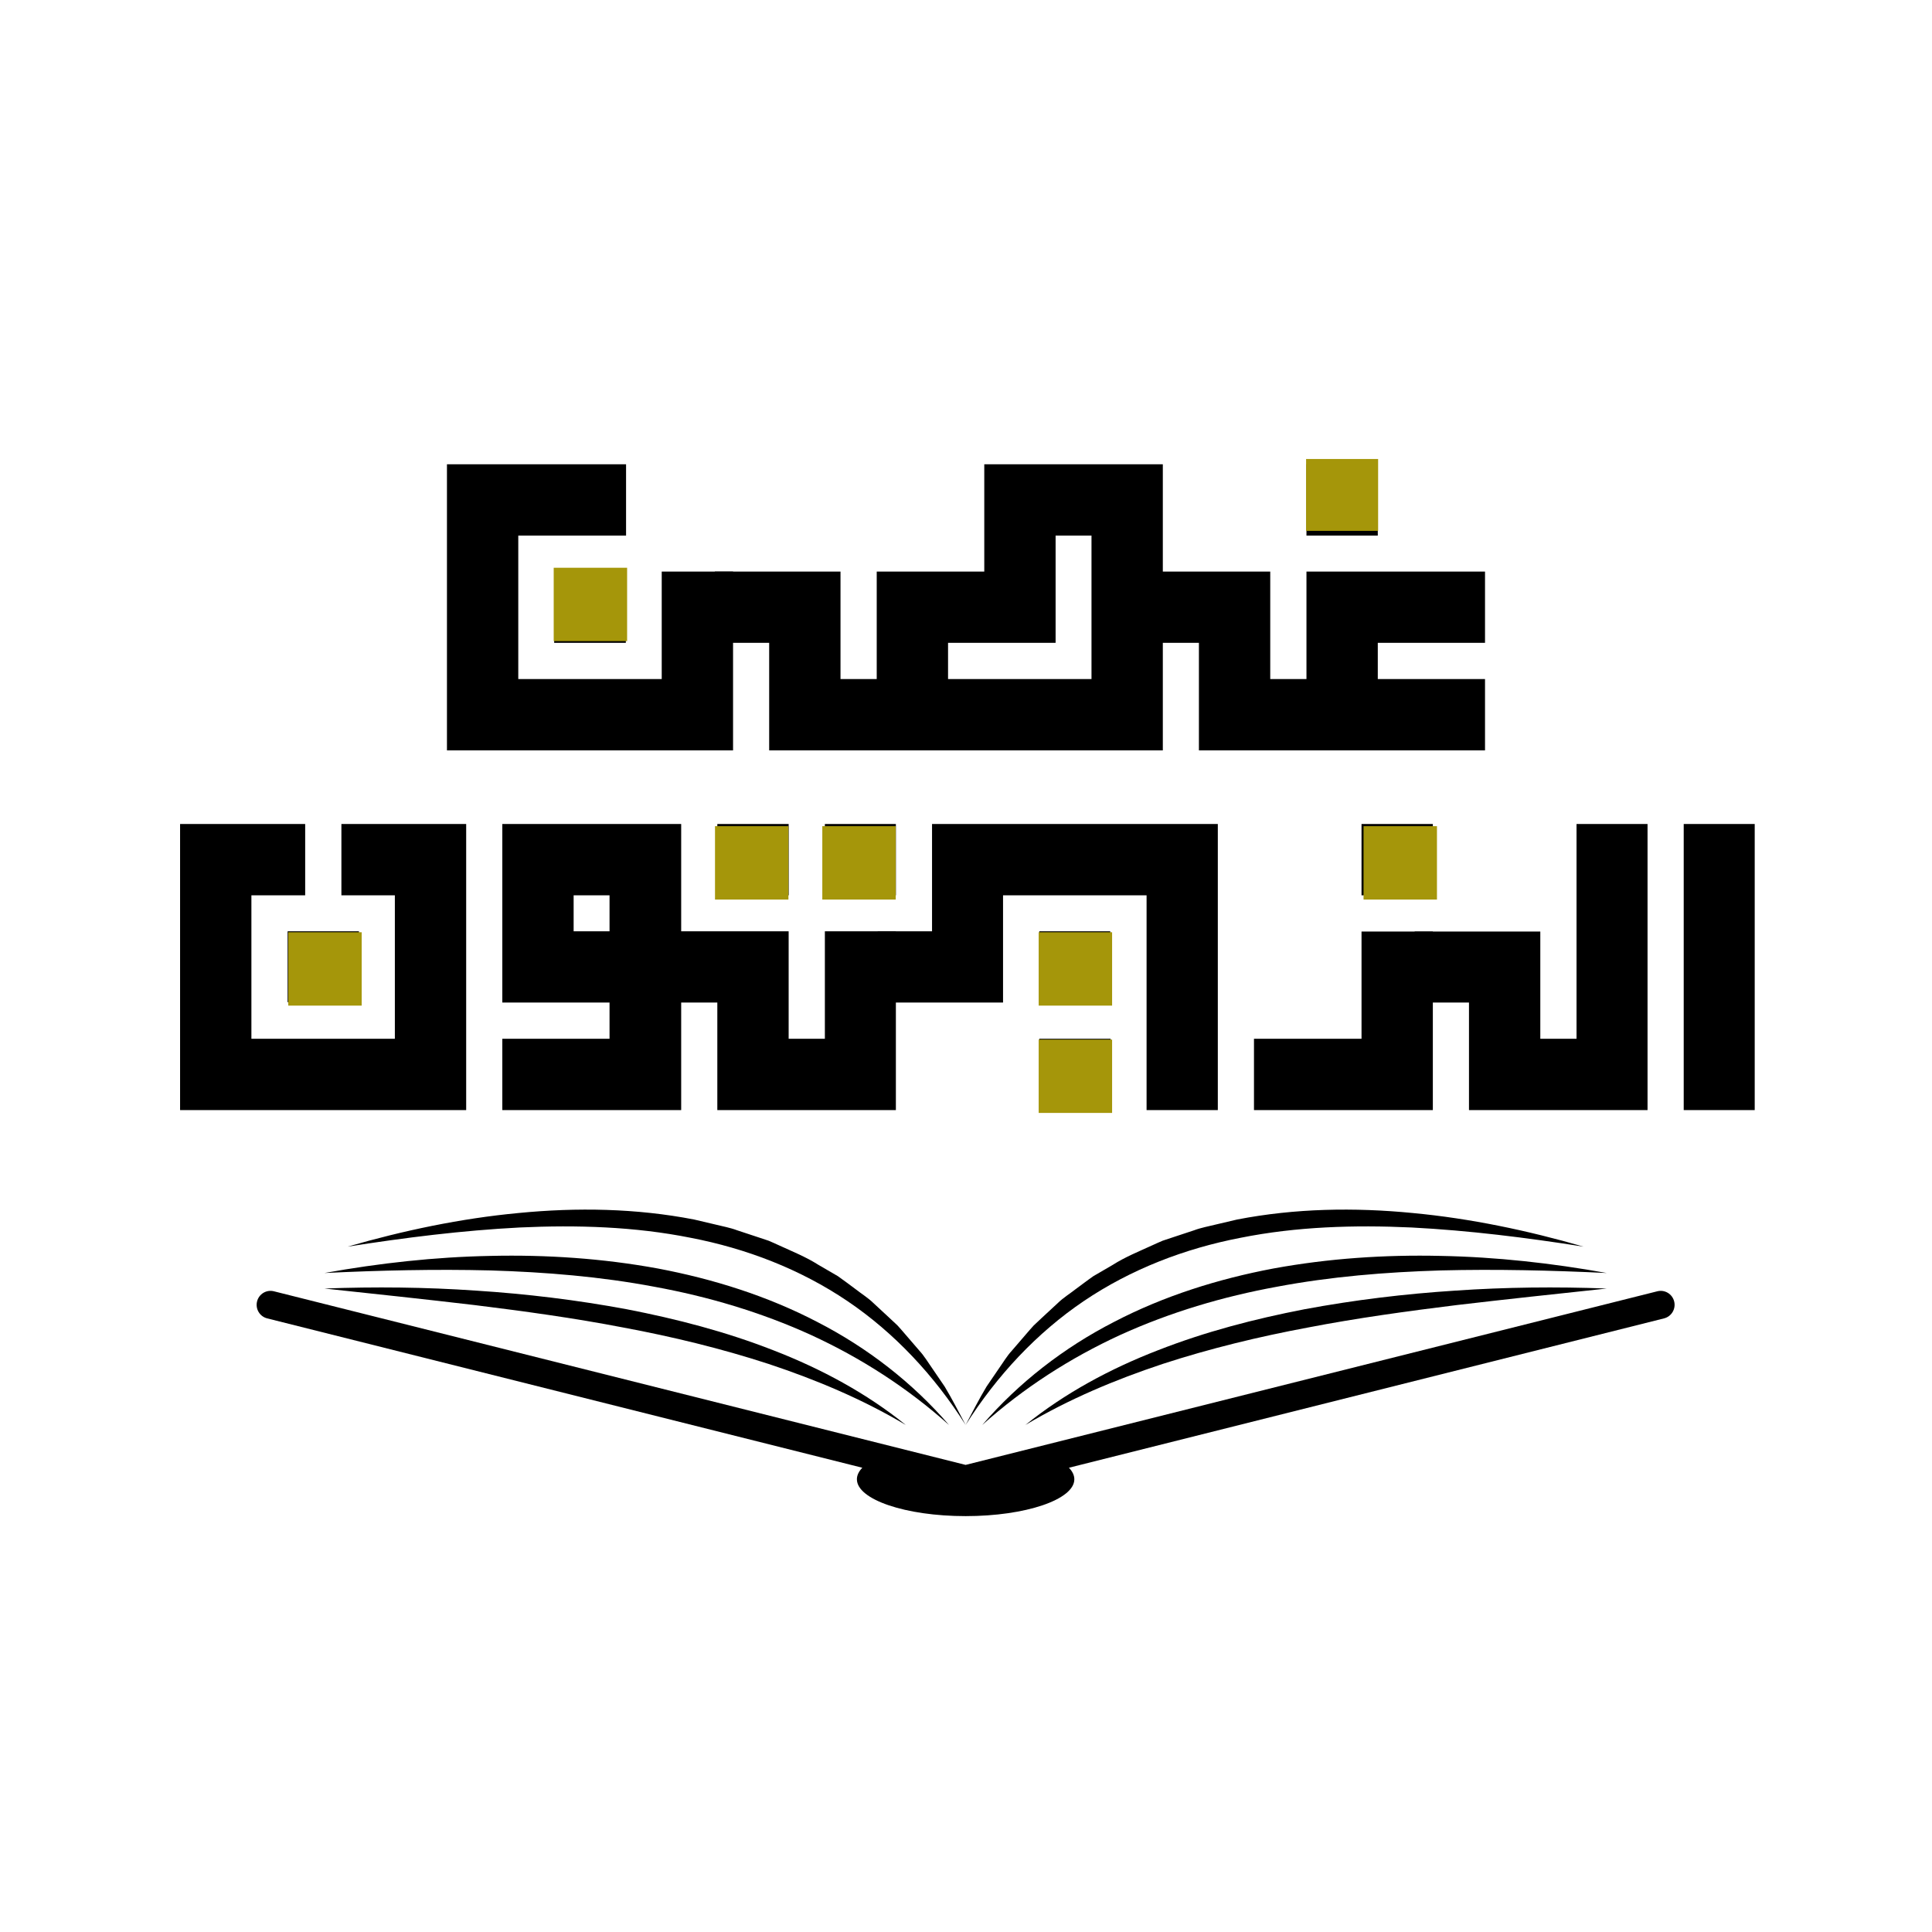<svg xmlns="http://www.w3.org/2000/svg" xmlns:xlink="http://www.w3.org/1999/xlink" width="500" zoomAndPan="magnify" viewBox="0 0 375 375" height="500" preserveAspectRatio="xMidYMid meet" version="1.0"><defs><g/><clipPath id="13a600ac51"><path d="M 49 250 L 326 250 L 326 294.336 L 49 294.336 Z M 49 250 " clip-rule="nonzero"/></clipPath><clipPath id="25e5bca83f"><path d="M 67 234.336 L 188 234.336 L 188 277 L 67 277 Z M 67 234.336 " clip-rule="nonzero"/></clipPath><clipPath id="191b4a07c1"><path d="M 187 234.336 L 308 234.336 L 308 277 L 187 277 Z M 187 234.336 " clip-rule="nonzero"/></clipPath><clipPath id="2ebb29d813"><path d="M 253.512 89.074 L 267.762 89.074 L 267.762 103.324 L 253.512 103.324 Z M 253.512 89.074 " clip-rule="nonzero"/></clipPath><clipPath id="d393ae3652"><path d="M 107.473 110.191 L 121.723 110.191 L 121.723 124.441 L 107.473 124.441 Z M 107.473 110.191 " clip-rule="nonzero"/></clipPath><clipPath id="82df4ea7e6"><path d="M 55.953 180.938 L 70.203 180.938 L 70.203 195.188 L 55.953 195.188 Z M 55.953 180.938 " clip-rule="nonzero"/></clipPath><clipPath id="d742c27b96"><path d="M 138.781 160.348 L 153.031 160.348 L 153.031 174.598 L 138.781 174.598 Z M 138.781 160.348 " clip-rule="nonzero"/></clipPath><clipPath id="5c8c38293f"><path d="M 159.609 160.348 L 173.859 160.348 L 173.859 174.598 L 159.609 174.598 Z M 159.609 160.348 " clip-rule="nonzero"/></clipPath><clipPath id="35aee81a5c"><path d="M 201.609 180.938 L 215.859 180.938 L 215.859 195.188 L 201.609 195.188 Z M 201.609 180.938 " clip-rule="nonzero"/></clipPath><clipPath id="425a2b7079"><path d="M 201.609 201.766 L 215.859 201.766 L 215.859 216.016 L 201.609 216.016 Z M 201.609 201.766 " clip-rule="nonzero"/></clipPath><clipPath id="874e5c31a5"><path d="M 264.664 160.348 L 278.914 160.348 L 278.914 174.598 L 264.664 174.598 Z M 264.664 160.348 " clip-rule="nonzero"/></clipPath></defs><g clip-path="url(#13a600ac51)"><path fill="#000000" d="M 324.957 252.609 C 324.594 251.16 323.137 250.273 321.691 250.637 L 187.426 284.336 L 53.16 250.637 C 51.715 250.273 50.254 251.16 49.895 252.609 C 49.535 254.062 50.41 255.531 51.855 255.895 L 167.375 284.887 C 166.695 285.59 166.324 286.34 166.324 287.129 C 166.324 291.062 175.77 294.277 187.426 294.277 C 199.078 294.277 208.527 291.062 208.527 287.129 C 208.527 286.34 208.156 285.59 207.477 284.887 L 322.996 255.895 C 324.438 255.531 325.316 254.062 324.957 252.609 Z M 324.957 252.609 " fill-opacity="1" fill-rule="nonzero"/></g><path fill="#000000" d="M 120.988 257.672 C 130.535 259.449 139.973 261.738 149.188 264.742 C 158.383 267.801 167.371 271.559 175.816 276.586 C 168.164 270.406 159.336 265.66 150.129 262.098 C 140.918 258.484 131.32 256 121.656 254.125 C 111.969 252.324 102.191 251.137 92.391 250.508 C 82.598 249.832 72.777 249.738 62.98 250.102 C 72.734 251.145 82.449 252.176 92.133 253.316 C 101.809 254.508 111.453 255.836 120.988 257.672 Z M 120.988 257.672 " fill-opacity="1" fill-rule="nonzero"/><path fill="#000000" d="M 95.203 246.59 C 105.895 246.914 116.562 247.785 127.016 249.758 C 137.477 251.668 147.723 254.707 157.398 259.109 C 167.055 263.547 176.133 269.363 184.199 276.586 C 177.129 268.379 168.34 261.574 158.621 256.586 C 148.918 251.527 138.371 248.234 127.672 246.211 C 116.945 244.246 106.047 243.523 95.215 243.77 C 84.379 243.977 73.602 245.18 62.98 247.09 C 73.762 246.574 84.508 246.32 95.203 246.59 Z M 95.203 246.59 " fill-opacity="1" fill-rule="nonzero"/><g clip-path="url(#25e5bca83f)"><path fill="#000000" d="M 134.035 240.25 C 144.871 242.332 155.324 246.352 164.477 252.531 C 173.625 258.715 181.375 267.027 187.426 276.586 C 186.102 274.098 184.82 271.555 183.352 269.121 L 180.949 265.598 C 180.125 264.438 179.398 263.188 178.43 262.141 L 175.629 258.891 C 175.156 258.355 174.703 257.797 174.211 257.277 L 172.645 255.809 L 169.488 252.883 C 168.453 251.879 167.219 251.129 166.09 250.242 C 164.934 249.395 163.793 248.508 162.613 247.691 L 158.883 245.523 C 156.449 243.969 153.777 242.902 151.16 241.699 C 150.504 241.41 149.855 241.094 149.191 240.824 L 147.148 240.145 L 143.059 238.793 C 141.711 238.285 140.293 238.043 138.906 237.691 L 134.723 236.707 C 123.465 234.523 111.961 234.344 100.688 235.441 C 89.391 236.5 78.293 238.852 67.473 241.973 C 78.605 240.219 89.738 238.828 100.879 238.254 C 112.008 237.742 123.195 238.082 134.035 240.25 Z M 134.035 240.25 " fill-opacity="1" fill-rule="nonzero"/></g><path fill="#000000" d="M 253.195 254.125 C 243.527 256 233.93 258.484 224.723 262.098 C 215.516 265.66 206.688 270.406 199.031 276.586 C 207.477 271.559 216.469 267.801 225.66 264.742 C 234.875 261.738 244.316 259.449 253.863 257.672 C 263.398 255.836 273.043 254.508 282.719 253.316 C 292.398 252.176 302.117 251.145 311.867 250.102 C 302.07 249.738 292.254 249.832 282.457 250.508 C 272.66 251.137 262.883 252.324 253.195 254.125 Z M 253.195 254.125 " fill-opacity="1" fill-rule="nonzero"/><path fill="#000000" d="M 279.637 243.77 C 268.805 243.523 257.906 244.246 247.18 246.211 C 236.48 248.234 225.934 251.527 216.23 256.586 C 206.508 261.574 197.719 268.379 190.652 276.586 C 198.715 269.363 207.797 263.547 217.449 259.109 C 227.129 254.707 237.375 251.668 247.832 249.758 C 258.289 247.785 268.953 246.914 279.645 246.59 C 290.344 246.32 301.09 246.574 311.867 247.09 C 301.25 245.18 290.473 243.977 279.637 243.77 Z M 279.637 243.77 " fill-opacity="1" fill-rule="nonzero"/><g clip-path="url(#191b4a07c1)"><path fill="#000000" d="M 210.371 252.531 C 219.523 246.352 229.98 242.332 240.816 240.25 C 251.656 238.082 262.84 237.742 273.969 238.254 C 285.109 238.828 296.246 240.219 307.379 241.973 C 296.555 238.852 285.457 236.5 274.164 235.441 C 262.887 234.344 251.383 234.523 240.129 236.707 L 235.945 237.691 C 234.555 238.043 233.141 238.285 231.789 238.793 L 227.703 240.145 L 225.66 240.824 C 224.996 241.094 224.344 241.41 223.688 241.699 C 221.074 242.902 218.402 243.969 215.965 245.523 L 212.238 247.691 C 211.055 248.508 209.918 249.395 208.758 250.242 C 207.629 251.129 206.398 251.879 205.363 252.883 L 202.203 255.809 L 200.641 257.277 C 200.148 257.797 199.695 258.355 199.219 258.891 L 196.422 262.141 C 195.449 263.188 194.727 264.438 193.902 265.598 L 191.496 269.121 C 190.031 271.555 188.75 274.098 187.426 276.586 C 193.477 267.027 201.227 258.715 210.371 252.531 Z M 210.371 252.531 " fill-opacity="1" fill-rule="nonzero"/></g><g fill="#000000" fill-opacity="1"><g transform="translate(83.238, 145.647)"><g><path d="M 38.281 -55.531 L 38.281 -41.688 L 17.359 -41.688 L 17.359 -13.844 L 45.203 -13.844 L 45.203 -34.703 L 59.047 -34.703 L 59.047 0 L 3.516 0 L 3.516 -55.531 Z M 38.234 -34.703 L 38.234 -20.875 L 24.328 -20.875 L 24.328 -34.703 Z M 38.234 -34.703 "/></g></g></g><g fill="#000000" fill-opacity="1"><g transform="translate(142.266, 145.647)"><g><path d="M 83.438 -55.531 L 83.438 0 L 7.031 0 L 7.031 -20.875 L -3.516 -20.875 L -3.516 -34.703 L 20.875 -34.703 L 20.875 -13.844 L 27.906 -13.844 L 27.906 -34.703 L 48.781 -34.703 L 48.781 -55.531 Z M 69.594 -41.688 L 62.625 -41.688 L 62.625 -20.875 L 41.75 -20.875 L 41.75 -13.844 L 69.594 -13.844 Z M 69.594 -41.688 "/></g></g></g><g fill="#000000" fill-opacity="1"><g transform="translate(225.678, 145.647)"><g><path d="M 41.75 -55.531 L 41.75 -41.688 L 27.906 -41.688 L 27.906 -55.531 Z M 62.562 -34.703 L 62.562 -20.875 L 41.75 -20.875 L 41.75 -13.844 L 62.562 -13.844 L 62.562 0 L 7.031 0 L 7.031 -20.875 L -3.516 -20.875 L -3.516 -34.703 L 20.875 -34.703 L 20.875 -13.844 L 27.906 -13.844 L 27.906 -34.703 Z M 62.562 -34.703 "/></g></g></g><g fill="#000000" fill-opacity="1"><g transform="translate(31.438, 215.468)"><g><path d="M 59.047 -55.531 L 59.047 0 L 3.516 0 L 3.516 -55.531 L 27.797 -55.531 L 27.797 -41.688 L 17.359 -41.688 L 17.359 -13.844 L 45.203 -13.844 L 45.203 -41.688 L 34.828 -41.688 L 34.828 -55.531 Z M 38.234 -34.703 L 38.234 -20.938 L 24.391 -20.938 L 24.391 -34.703 Z M 38.234 -34.703 "/></g></g></g><g fill="#000000" fill-opacity="1"><g transform="translate(93.983, 215.468)"><g><path d="M 38.234 -55.531 L 38.234 0 L 3.516 0 L 3.516 -13.844 L 24.328 -13.844 L 24.328 -20.875 L 3.516 -20.875 L 3.516 -55.531 Z M 24.328 -41.688 L 17.359 -41.688 L 17.359 -34.703 L 24.328 -34.703 Z M 24.328 -41.688 "/></g></g></g><g fill="#000000" fill-opacity="1"><g transform="translate(132.201, 215.468)"><g><path d="M 20.875 -55.531 L 20.875 -41.688 L 7.031 -41.688 L 7.031 -55.531 Z M 41.688 -55.531 L 41.688 -41.688 L 27.906 -41.688 L 27.906 -55.531 Z M 41.688 -34.703 L 41.688 0 L 7.031 0 L 7.031 -20.875 L -3.516 -20.875 L -3.516 -34.703 L 20.875 -34.703 L 20.875 -13.844 L 27.906 -13.844 L 27.906 -34.703 Z M 41.688 -34.703 "/></g></g></g><g fill="#000000" fill-opacity="1"><g transform="translate(173.878, 215.468)"><g><path d="M 62.5 -55.531 L 62.5 0 L 48.672 0 L 48.672 -41.688 L 20.812 -41.688 L 20.812 -20.875 L -3.516 -20.875 L -3.516 -34.703 L 7.031 -34.703 L 7.031 -55.531 Z M 41.625 -34.703 L 41.625 -20.875 L 27.844 -20.875 L 27.844 -34.703 Z M 41.688 -13.844 L 41.688 0 L 27.844 0 L 27.844 -13.844 Z M 41.688 -13.844 "/></g></g></g><g fill="#000000" fill-opacity="1"><g transform="translate(239.88, 215.468)"><g><path d="M 38.234 -55.531 L 38.234 -41.688 L 24.391 -41.688 L 24.391 -55.531 Z M 38.234 -34.656 L 38.234 0 L 3.516 0 L 3.516 -13.844 L 24.391 -13.844 L 24.391 -34.656 Z M 38.234 -34.656 "/></g></g></g><g fill="#000000" fill-opacity="1"><g transform="translate(278.098, 215.468)"><g><path d="M 41.688 -55.531 L 41.688 0 L 7.031 0 L 7.031 -20.875 L -3.516 -20.875 L -3.516 -34.656 L 20.875 -34.656 L 20.875 -13.844 L 27.906 -13.844 L 27.906 -55.531 Z M 41.688 -55.531 "/></g></g></g><g fill="#000000" fill-opacity="1"><g transform="translate(323.292, 215.468)"><g><path d="M 17.297 -55.531 L 17.297 0 L 3.516 0 L 3.516 -55.531 Z M 17.297 -55.531 "/></g></g></g><g clip-path="url(#2ebb29d813)"><path fill="#a5960a" d="M 267.492 103.039 L 253.512 103.039 L 253.512 89.086 L 267.492 89.086 Z M 267.492 103.039 " fill-opacity="1" fill-rule="nonzero"/></g><g clip-path="url(#d393ae3652)"><path fill="#a5960a" d="M 121.863 124.566 L 107.473 124.566 L 107.473 110.203 L 121.863 110.203 Z M 121.863 124.566 " fill-opacity="1" fill-rule="nonzero"/></g><g clip-path="url(#82df4ea7e6)"><path fill="#a5960a" d="M 70.344 195.312 L 55.953 195.312 L 55.953 180.949 L 70.344 180.949 Z M 70.344 195.312 " fill-opacity="1" fill-rule="nonzero"/></g><g clip-path="url(#d742c27b96)"><path fill="#a5960a" d="M 153.172 174.727 L 138.781 174.727 L 138.781 160.363 L 153.172 160.363 Z M 153.172 174.727 " fill-opacity="1" fill-rule="nonzero"/></g><g clip-path="url(#5c8c38293f)"><path fill="#a5960a" d="M 174 174.727 L 159.609 174.727 L 159.609 160.363 L 174 160.363 Z M 174 174.727 " fill-opacity="1" fill-rule="nonzero"/></g><g clip-path="url(#35aee81a5c)"><path fill="#a5960a" d="M 216 195.312 L 201.609 195.312 L 201.609 180.949 L 216 180.949 Z M 216 195.312 " fill-opacity="1" fill-rule="nonzero"/></g><g clip-path="url(#425a2b7079)"><path fill="#a5960a" d="M 216 216.141 L 201.609 216.141 L 201.609 201.777 L 216 201.777 Z M 216 216.141 " fill-opacity="1" fill-rule="nonzero"/></g><g clip-path="url(#874e5c31a5)"><path fill="#a5960a" d="M 279.055 174.727 L 264.664 174.727 L 264.664 160.363 L 279.055 160.363 Z M 279.055 174.727 " fill-opacity="1" fill-rule="nonzero"/></g></svg>